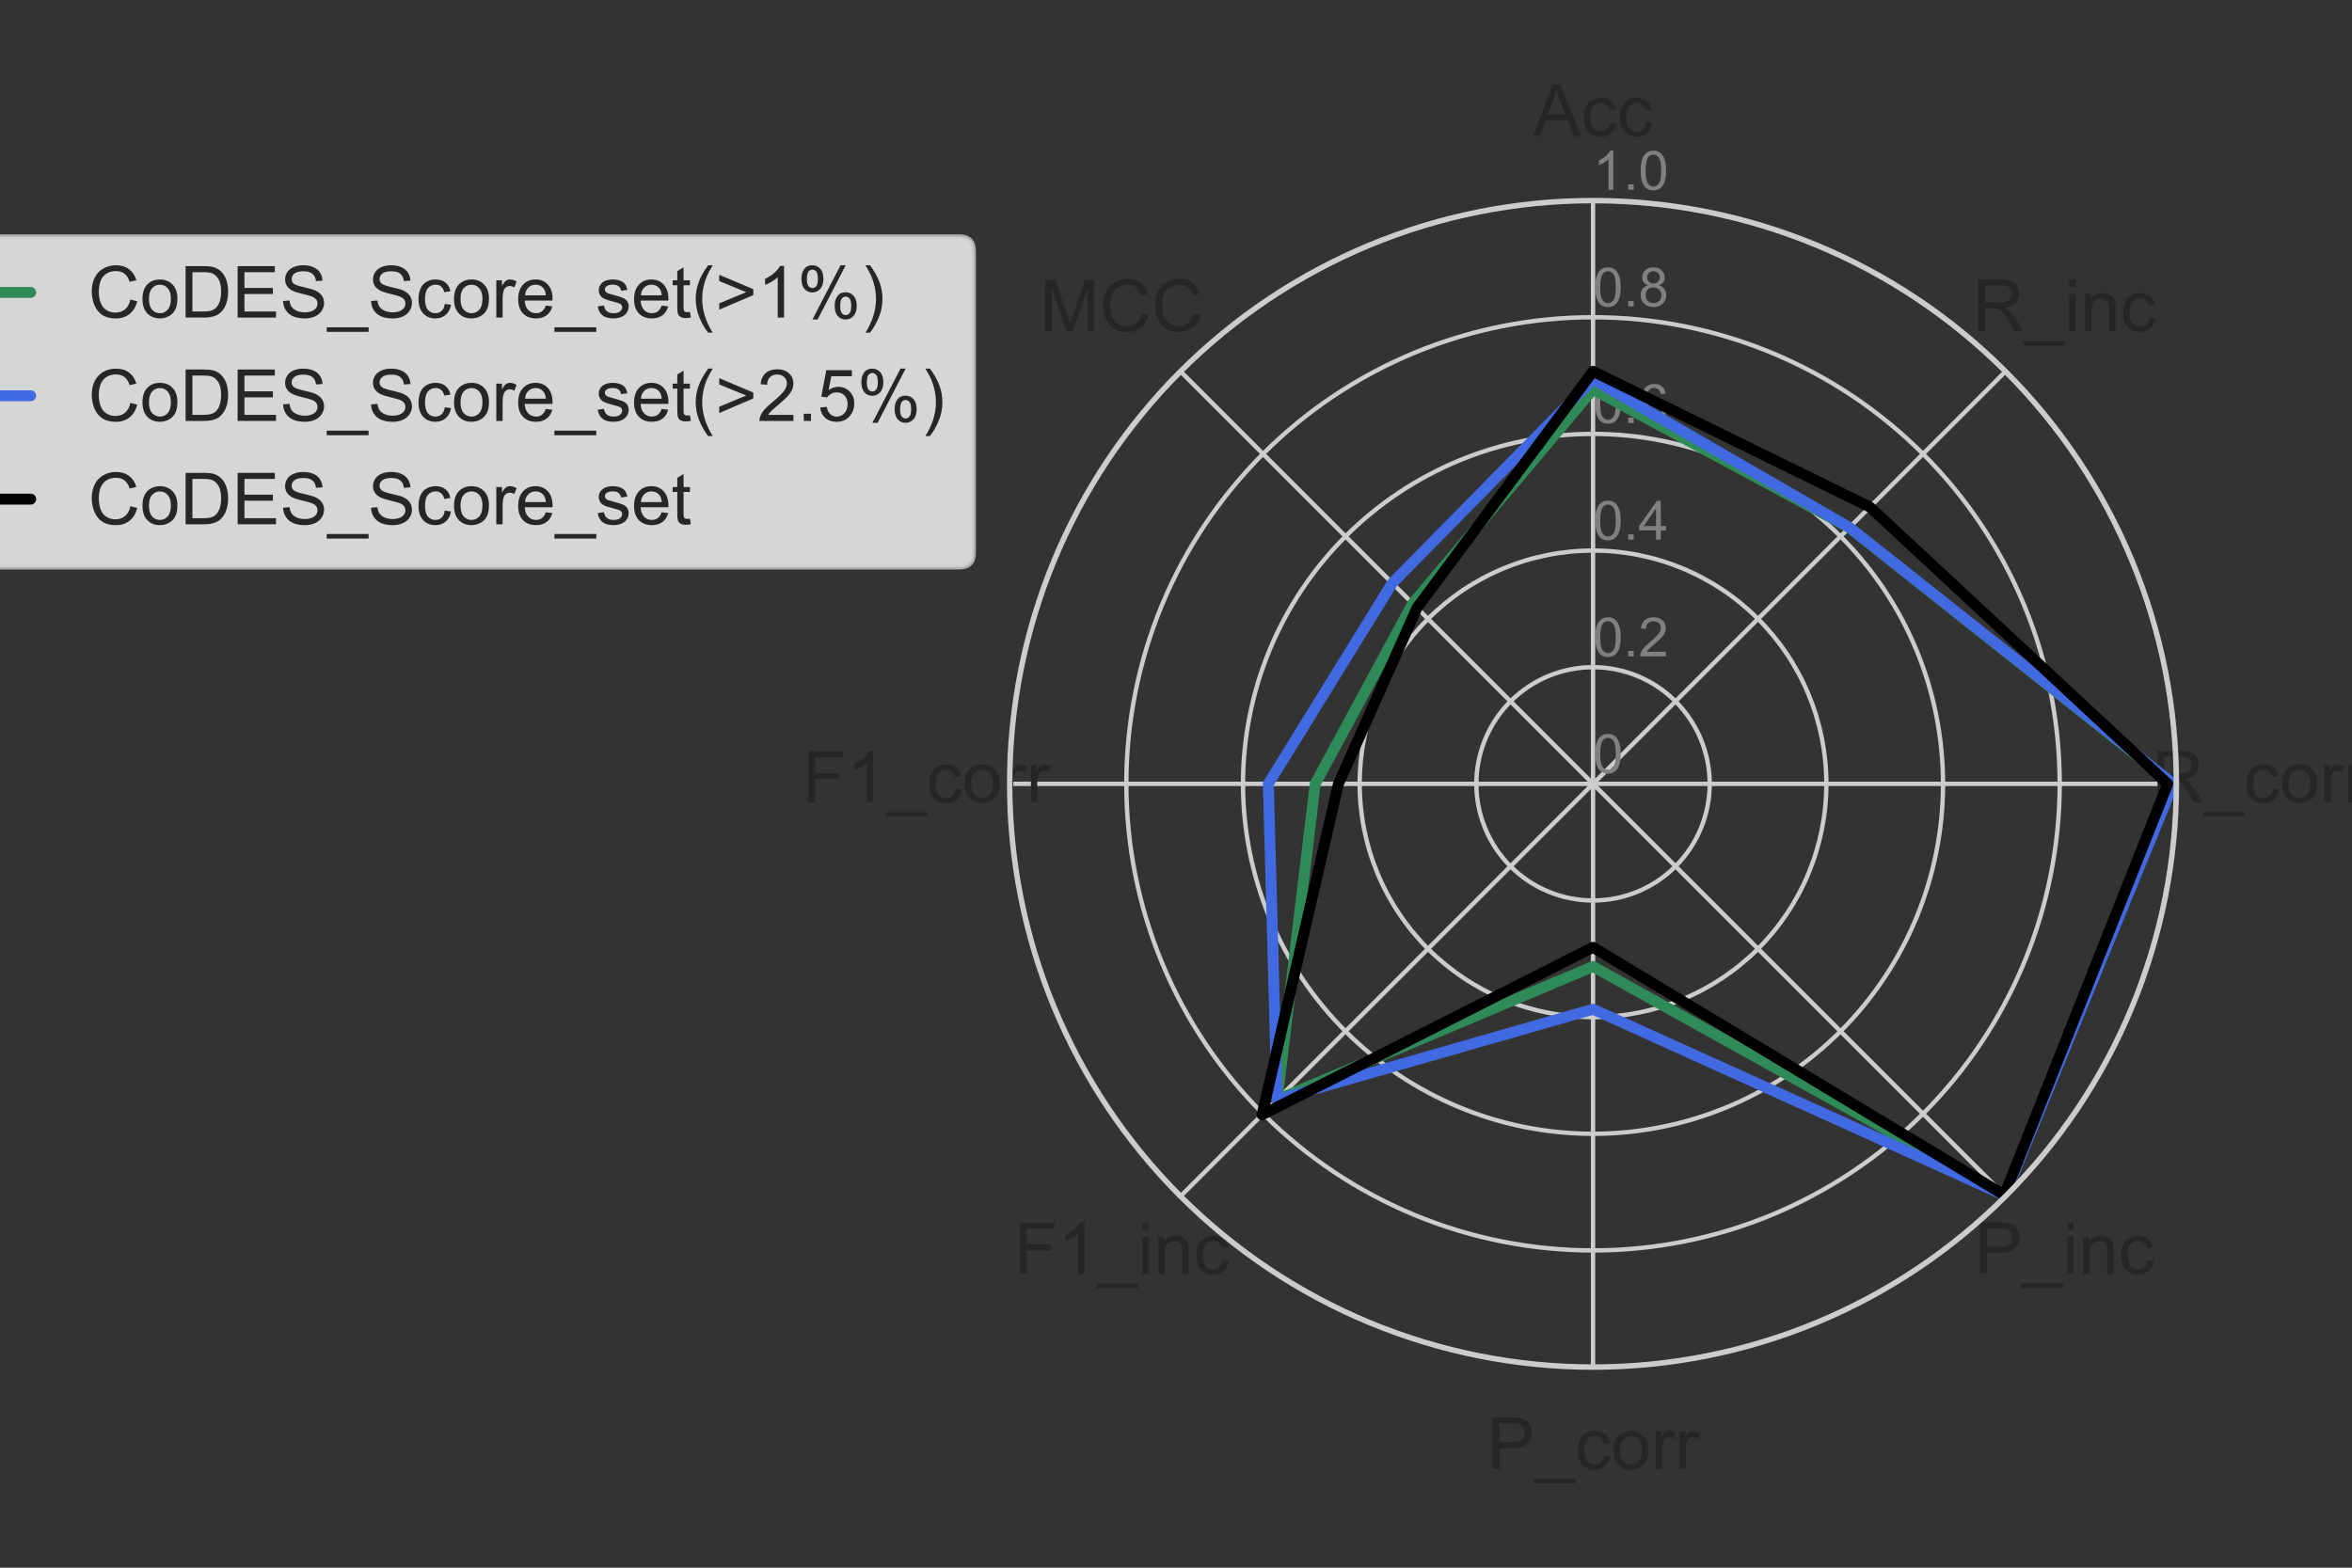 <?xml version="1.0" encoding="utf-8" standalone="no"?>
<!DOCTYPE svg PUBLIC "-//W3C//DTD SVG 1.1//EN"
  "http://www.w3.org/Graphics/SVG/1.1/DTD/svg11.dtd">
<!-- Created with matplotlib (https://matplotlib.org/) -->
<svg height="288pt" version="1.1" viewBox="0 0 432 288" width="432pt" xmlns="http://www.w3.org/2000/svg" xmlns:xlink="http://www.w3.org/1999/xlink">
 <rect x="0" y="0" width="432" height="288" fill="#333333" stroke="none"/>
 <defs>
  <style type="text/css">*{stroke-linecap:butt;stroke-linejoin:round;}</style>
 </defs>
 <g id="figure_1">
  <g id="patch_1">
   <path d="M 0 288 
L 432 288 
L 432 0 
L 0 0 
z
" style="fill:none;"/>
  </g>
  <g id="axes_1">
   <g id="patch_2">
    <path d="M 399.743 144 
C 399.743 129.929 396.971 115.996 391.587 102.996 
C 386.202 89.997 378.309 78.184 368.36 68.235 
C 358.411 58.286 346.598 50.393 333.599 45.008 
C 320.599 39.624 306.666 36.852 292.595 36.852 
C 278.524 36.852 264.591 39.624 251.591 45.008 
C 238.592 50.393 226.779 58.286 216.83 68.235 
C 206.881 78.184 198.988 89.997 193.603 102.996 
C 188.219 115.996 185.447 129.929 185.447 144 
C 185.447 158.071 188.219 172.004 193.603 185.004 
C 198.988 198.003 206.881 209.816 216.83 219.765 
C 226.779 229.714 238.592 237.607 251.591 242.992 
C 264.591 248.376 278.524 251.148 292.595 251.148 
C 306.666 251.148 320.599 248.376 333.599 242.992 
C 346.598 237.607 358.411 229.714 368.36 219.765 
C 378.309 209.816 386.202 198.003 391.587 185.004 
C 396.971 172.004 399.743 158.071 399.743 144 
M 292.595 144 
C 292.595 144 292.595 144 292.595 144 
C 292.595 144 292.595 144 292.595 144 
C 292.595 144 292.595 144 292.595 144 
C 292.595 144 292.595 144 292.595 144 
C 292.595 144 292.595 144 292.595 144 
C 292.595 144 292.595 144 292.595 144 
C 292.595 144 292.595 144 292.595 144 
C 292.595 144 292.595 144 292.595 144 
C 292.595 144 292.595 144 292.595 144 
C 292.595 144 292.595 144 292.595 144 
C 292.595 144 292.595 144 292.595 144 
C 292.595 144 292.595 144 292.595 144 
C 292.595 144 292.595 144 292.595 144 
C 292.595 144 292.595 144 292.595 144 
C 292.595 144 292.595 144 292.595 144 
C 292.595 144 292.595 144 292.595 144 
M 399.743 144 
z
" style="fill:none;"/>
   </g>
   <g id="matplotlib.axis_1">
    <g id="xtick_1">
     <g id="line2d_1">
      <path clip-path="url(#p8575592ca5)" d="M 292.595 144 
L 292.595 36.852 
" style="fill:none;stroke:#cccccc;stroke-linecap:round;stroke-width:0.8;"/>
     </g>
     <g id="text_1">
      <!-- Acc -->
      <g style="fill:#262626;" transform="translate(281.593 24.964)scale(0.132 -0.132)">
       <defs>
        <path d="M -0.141 0 
L 27.344 71.578 
L 37.547 71.578 
L 66.844 0 
L 56.062 0 
L 47.703 21.688 
L 17.781 21.688 
L 9.906 0 
z
M 20.516 29.391 
L 44.781 29.391 
L 37.312 49.219 
Q 33.891 58.25 32.234 64.062 
Q 30.859 57.172 28.375 50.391 
z
" id="ArialMT-65"/>
        <path d="M 40.438 19 
L 49.078 17.875 
Q 47.656 8.938 41.812 3.875 
Q 35.984 -1.172 27.484 -1.172 
Q 16.844 -1.172 10.375 5.781 
Q 3.906 12.75 3.906 25.734 
Q 3.906 34.125 6.688 40.422 
Q 9.469 46.734 15.156 49.875 
Q 20.844 53.031 27.547 53.031 
Q 35.984 53.031 41.359 48.75 
Q 46.734 44.484 48.25 36.625 
L 39.703 35.297 
Q 38.484 40.531 35.375 43.156 
Q 32.281 45.797 27.875 45.797 
Q 21.234 45.797 17.078 41.031 
Q 12.938 36.281 12.938 25.984 
Q 12.938 15.531 16.938 10.797 
Q 20.953 6.062 27.391 6.062 
Q 32.562 6.062 36.031 9.234 
Q 39.5 12.406 40.438 19 
z
" id="ArialMT-99"/>
       </defs>
       <use xlink:href="#ArialMT-65"/>
       <use x="66.699" xlink:href="#ArialMT-99"/>
       <use x="116.699" xlink:href="#ArialMT-99"/>
      </g>
     </g>
    </g>
    <g id="xtick_2">
     <g id="line2d_2">
      <path clip-path="url(#p8575592ca5)" d="M 292.595 144 
L 368.36 68.235 
" style="fill:none;stroke:#cccccc;stroke-linecap:round;stroke-width:0.8;"/>
     </g>
     <g id="text_2">
      <!-- R_inc -->
      <g style="fill:#262626;" transform="translate(362.305 60.829)scale(0.132 -0.132)">
       <defs>
        <path d="M 7.859 0 
L 7.859 71.578 
L 39.594 71.578 
Q 49.172 71.578 54.141 69.641 
Q 59.125 67.719 62.109 62.828 
Q 65.094 57.953 65.094 52.047 
Q 65.094 44.438 60.156 39.203 
Q 55.219 33.984 44.922 32.562 
Q 48.688 30.766 50.641 29 
Q 54.781 25.203 58.5 19.484 
L 70.953 0 
L 59.031 0 
L 49.562 14.891 
Q 45.406 21.344 42.719 24.75 
Q 40.047 28.172 37.922 29.531 
Q 35.797 30.906 33.594 31.453 
Q 31.984 31.781 28.328 31.781 
L 17.328 31.781 
L 17.328 0 
z
M 17.328 39.984 
L 37.703 39.984 
Q 44.188 39.984 47.844 41.328 
Q 51.516 42.672 53.422 45.625 
Q 55.328 48.578 55.328 52.047 
Q 55.328 57.125 51.641 60.391 
Q 47.953 63.672 39.984 63.672 
L 17.328 63.672 
z
" id="ArialMT-82"/>
        <path d="M -1.516 -19.875 
L -1.516 -13.531 
L 56.734 -13.531 
L 56.734 -19.875 
z
" id="ArialMT-95"/>
        <path d="M 6.641 61.469 
L 6.641 71.578 
L 15.438 71.578 
L 15.438 61.469 
z
M 6.641 0 
L 6.641 51.859 
L 15.438 51.859 
L 15.438 0 
z
" id="ArialMT-105"/>
        <path d="M 6.594 0 
L 6.594 51.859 
L 14.5 51.859 
L 14.5 44.484 
Q 20.219 53.031 31 53.031 
Q 35.688 53.031 39.625 51.344 
Q 43.562 49.656 45.516 46.922 
Q 47.469 44.188 48.25 40.438 
Q 48.734 37.984 48.734 31.891 
L 48.734 0 
L 39.938 0 
L 39.938 31.547 
Q 39.938 36.922 38.906 39.578 
Q 37.891 42.234 35.281 43.812 
Q 32.672 45.406 29.156 45.406 
Q 23.531 45.406 19.453 41.844 
Q 15.375 38.281 15.375 28.328 
L 15.375 0 
z
" id="ArialMT-110"/>
       </defs>
       <use xlink:href="#ArialMT-82"/>
       <use x="72.217" xlink:href="#ArialMT-95"/>
       <use x="127.832" xlink:href="#ArialMT-105"/>
       <use x="150.049" xlink:href="#ArialMT-110"/>
       <use x="205.664" xlink:href="#ArialMT-99"/>
      </g>
     </g>
    </g>
    <g id="xtick_3">
     <g id="line2d_3">
      <path clip-path="url(#p8575592ca5)" d="M 292.595 144 
L 399.743 144 
" style="fill:none;stroke:#cccccc;stroke-linecap:round;stroke-width:0.8;"/>
     </g>
     <g id="text_3">
      <!-- R_corr -->
      <g style="fill:#262626;" transform="translate(395.241 147.412)scale(0.132 -0.132)">
       <defs>
        <path d="M 3.328 25.922 
Q 3.328 40.328 11.328 47.266 
Q 18.016 53.031 27.641 53.031 
Q 38.328 53.031 45.109 46.016 
Q 51.906 39.016 51.906 26.656 
Q 51.906 16.656 48.906 10.906 
Q 45.906 5.172 40.156 2 
Q 34.422 -1.172 27.641 -1.172 
Q 16.75 -1.172 10.031 5.812 
Q 3.328 12.797 3.328 25.922 
z
M 12.359 25.922 
Q 12.359 15.969 16.703 11.016 
Q 21.047 6.062 27.641 6.062 
Q 34.188 6.062 38.531 11.031 
Q 42.875 16.016 42.875 26.219 
Q 42.875 35.844 38.5 40.797 
Q 34.125 45.75 27.641 45.75 
Q 21.047 45.75 16.703 40.812 
Q 12.359 35.891 12.359 25.922 
z
" id="ArialMT-111"/>
        <path d="M 6.5 0 
L 6.5 51.859 
L 14.406 51.859 
L 14.406 44 
Q 17.438 49.516 20 51.266 
Q 22.562 53.031 25.641 53.031 
Q 30.078 53.031 34.672 50.203 
L 31.641 42.047 
Q 28.422 43.953 25.203 43.953 
Q 22.312 43.953 20.016 42.219 
Q 17.719 40.484 16.75 37.406 
Q 15.281 32.719 15.281 27.156 
L 15.281 0 
z
" id="ArialMT-114"/>
       </defs>
       <use xlink:href="#ArialMT-82"/>
       <use x="72.217" xlink:href="#ArialMT-95"/>
       <use x="127.832" xlink:href="#ArialMT-99"/>
       <use x="177.832" xlink:href="#ArialMT-111"/>
       <use x="233.447" xlink:href="#ArialMT-114"/>
       <use x="266.748" xlink:href="#ArialMT-114"/>
      </g>
     </g>
    </g>
    <g id="xtick_4">
     <g id="line2d_4">
      <path clip-path="url(#p8575592ca5)" d="M 292.595 144 
L 368.36 219.765 
" style="fill:none;stroke:#cccccc;stroke-linecap:round;stroke-width:0.8;"/>
     </g>
     <g id="text_4">
      <!-- P_inc -->
      <g style="fill:#262626;" transform="translate(362.67 233.996)scale(0.132 -0.132)">
       <defs>
        <path d="M 7.719 0 
L 7.719 71.578 
L 34.719 71.578 
Q 41.844 71.578 45.609 70.906 
Q 50.875 70.016 54.438 67.547 
Q 58.016 65.094 60.188 60.641 
Q 62.359 56.203 62.359 50.875 
Q 62.359 41.75 56.547 35.422 
Q 50.734 29.109 35.547 29.109 
L 17.188 29.109 
L 17.188 0 
z
M 17.188 37.547 
L 35.688 37.547 
Q 44.875 37.547 48.734 40.969 
Q 52.594 44.391 52.594 50.594 
Q 52.594 55.078 50.312 58.266 
Q 48.047 61.469 44.344 62.5 
Q 41.938 63.141 35.5 63.141 
L 17.188 63.141 
z
" id="ArialMT-80"/>
       </defs>
       <use xlink:href="#ArialMT-80"/>
       <use x="66.699" xlink:href="#ArialMT-95"/>
       <use x="122.314" xlink:href="#ArialMT-105"/>
       <use x="144.531" xlink:href="#ArialMT-110"/>
       <use x="200.146" xlink:href="#ArialMT-99"/>
      </g>
     </g>
    </g>
    <g id="xtick_5">
     <g id="line2d_5">
      <path clip-path="url(#p8575592ca5)" d="M 292.595 144 
L 292.595 251.148 
" style="fill:none;stroke:#cccccc;stroke-linecap:round;stroke-width:0.8;"/>
     </g>
     <g id="text_5">
      <!-- P_corr -->
      <g style="fill:#262626;" transform="translate(273.157 269.86)scale(0.132 -0.132)">
       <use xlink:href="#ArialMT-80"/>
       <use x="66.699" xlink:href="#ArialMT-95"/>
       <use x="122.314" xlink:href="#ArialMT-99"/>
       <use x="172.314" xlink:href="#ArialMT-111"/>
       <use x="227.93" xlink:href="#ArialMT-114"/>
       <use x="261.23" xlink:href="#ArialMT-114"/>
      </g>
     </g>
    </g>
    <g id="xtick_6">
     <g id="line2d_6">
      <path clip-path="url(#p8575592ca5)" d="M 292.595 144 
L 216.83 219.765 
" style="fill:none;stroke:#cccccc;stroke-linecap:round;stroke-width:0.8;"/>
     </g>
     <g id="text_6">
      <!-- F1_inc -->
      <g style="fill:#262626;" transform="translate(186.203 234.016)scale(0.132 -0.132)">
       <defs>
        <path d="M 8.203 0 
L 8.203 71.578 
L 56.5 71.578 
L 56.5 63.141 
L 17.672 63.141 
L 17.672 40.969 
L 51.266 40.969 
L 51.266 32.516 
L 17.672 32.516 
L 17.672 0 
z
" id="ArialMT-70"/>
        <path d="M 37.25 0 
L 28.469 0 
L 28.469 56 
Q 25.297 52.984 20.141 49.953 
Q 14.984 46.922 10.891 45.406 
L 10.891 53.906 
Q 18.266 57.375 23.781 62.297 
Q 29.297 67.234 31.594 71.875 
L 37.25 71.875 
z
" id="ArialMT-49"/>
       </defs>
       <use xlink:href="#ArialMT-70"/>
       <use x="61.084" xlink:href="#ArialMT-49"/>
       <use x="116.699" xlink:href="#ArialMT-95"/>
       <use x="172.314" xlink:href="#ArialMT-105"/>
       <use x="194.531" xlink:href="#ArialMT-110"/>
       <use x="250.146" xlink:href="#ArialMT-99"/>
      </g>
     </g>
    </g>
    <g id="xtick_7">
     <g id="line2d_7">
      <path clip-path="url(#p8575592ca5)" d="M 292.595 144 
L 185.447 144 
" style="fill:none;stroke:#cccccc;stroke-linecap:round;stroke-width:0.8;"/>
     </g>
     <g id="text_7">
      <!-- F1_corr -->
      <g style="fill:#262626;" transform="translate(147.41 147.432)scale(0.132 -0.132)">
       <use xlink:href="#ArialMT-70"/>
       <use x="61.084" xlink:href="#ArialMT-49"/>
       <use x="116.699" xlink:href="#ArialMT-95"/>
       <use x="172.314" xlink:href="#ArialMT-99"/>
       <use x="222.314" xlink:href="#ArialMT-111"/>
       <use x="277.93" xlink:href="#ArialMT-114"/>
       <use x="311.23" xlink:href="#ArialMT-114"/>
      </g>
     </g>
    </g>
    <g id="xtick_8">
     <g id="line2d_8">
      <path clip-path="url(#p8575592ca5)" d="M 292.595 144 
L 216.83 68.235 
" style="fill:none;stroke:#cccccc;stroke-linecap:round;stroke-width:0.8;"/>
     </g>
     <g id="text_8">
      <!-- MCC -->
      <g style="fill:#262626;" transform="translate(190.981 60.829)scale(0.132 -0.132)">
       <defs>
        <path d="M 7.422 0 
L 7.422 71.578 
L 21.688 71.578 
L 38.625 20.906 
Q 40.969 13.812 42.047 10.297 
Q 43.266 14.203 45.844 21.781 
L 62.984 71.578 
L 75.734 71.578 
L 75.734 0 
L 66.609 0 
L 66.609 59.906 
L 45.797 0 
L 37.25 0 
L 16.547 60.938 
L 16.547 0 
z
" id="ArialMT-77"/>
        <path d="M 58.797 25.094 
L 68.266 22.703 
Q 65.281 11.031 57.547 4.906 
Q 49.812 -1.219 38.625 -1.219 
Q 27.047 -1.219 19.797 3.484 
Q 12.547 8.203 8.766 17.141 
Q 4.984 26.078 4.984 36.328 
Q 4.984 47.516 9.25 55.828 
Q 13.531 64.156 21.406 68.469 
Q 29.297 72.797 38.766 72.797 
Q 49.516 72.797 56.828 67.328 
Q 64.156 61.859 67.047 51.953 
L 57.719 49.75 
Q 55.219 57.562 50.484 61.125 
Q 45.75 64.703 38.578 64.703 
Q 30.328 64.703 24.781 60.734 
Q 19.234 56.781 16.984 50.109 
Q 14.75 43.453 14.75 36.375 
Q 14.75 27.25 17.406 20.438 
Q 20.062 13.625 25.672 10.25 
Q 31.297 6.891 37.844 6.891 
Q 45.797 6.891 51.312 11.469 
Q 56.844 16.062 58.797 25.094 
z
" id="ArialMT-67"/>
       </defs>
       <use xlink:href="#ArialMT-77"/>
       <use x="83.301" xlink:href="#ArialMT-67"/>
       <use x="155.518" xlink:href="#ArialMT-67"/>
      </g>
     </g>
    </g>
   </g>
   <g id="matplotlib.axis_2">
    <g id="ytick_1">
     <g id="line2d_9">
      <path clip-path="url(#p8575592ca5)" d="M 292.595 144 
C 292.595 144 292.595 144 292.595 144 
C 292.595 144 292.595 144 292.595 144 
C 292.595 144 292.595 144 292.595 144 
C 292.595 144 292.595 144 292.595 144 
C 292.595 144 292.595 144 292.595 144 
C 292.595 144 292.595 144 292.595 144 
C 292.595 144 292.595 144 292.595 144 
C 292.595 144 292.595 144 292.595 144 
C 292.595 144 292.595 144 292.595 144 
C 292.595 144 292.595 144 292.595 144 
C 292.595 144 292.595 144 292.595 144 
C 292.595 144 292.595 144 292.595 144 
C 292.595 144 292.595 144 292.595 144 
C 292.595 144 292.595 144 292.595 144 
C 292.595 144 292.595 144 292.595 144 
C 292.595 144 292.595 144 292.595 144 
" style="fill:none;stroke:#cccccc;stroke-linecap:round;stroke-width:0.8;"/>
     </g>
     <g id="text_9">
      <!-- 0 -->
      <g style="fill:#808080;" transform="translate(292.595 142.012)scale(0.1 -0.1)">
       <defs>
        <path d="M 4.156 35.297 
Q 4.156 48 6.766 55.734 
Q 9.375 63.484 14.516 67.672 
Q 19.672 71.875 27.484 71.875 
Q 33.25 71.875 37.594 69.547 
Q 41.938 67.234 44.766 62.859 
Q 47.609 58.5 49.219 52.219 
Q 50.828 45.953 50.828 35.297 
Q 50.828 22.703 48.234 14.969 
Q 45.656 7.234 40.5 3 
Q 35.359 -1.219 27.484 -1.219 
Q 17.141 -1.219 11.234 6.203 
Q 4.156 15.141 4.156 35.297 
z
M 13.188 35.297 
Q 13.188 17.672 17.312 11.828 
Q 21.438 6 27.484 6 
Q 33.547 6 37.672 11.859 
Q 41.797 17.719 41.797 35.297 
Q 41.797 52.984 37.672 58.781 
Q 33.547 64.594 27.391 64.594 
Q 21.344 64.594 17.719 59.469 
Q 13.188 52.938 13.188 35.297 
z
" id="ArialMT-48"/>
       </defs>
       <use xlink:href="#ArialMT-48"/>
      </g>
     </g>
    </g>
    <g id="ytick_2">
     <g id="line2d_10">
      <path clip-path="url(#p8575592ca5)" d="M 292.595 122.57 
C 295.409 122.57 298.196 123.125 300.796 124.202 
C 303.396 125.279 305.758 126.857 307.748 128.847 
C 309.738 130.837 311.316 133.199 312.393 135.799 
C 313.47 138.399 314.025 141.186 314.025 144 
C 314.025 146.814 313.47 149.601 312.393 152.201 
C 311.316 154.801 309.738 157.163 307.748 159.153 
C 305.758 161.143 303.396 162.721 300.796 163.798 
C 298.196 164.875 295.409 165.43 292.595 165.43 
C 289.781 165.43 286.994 164.875 284.394 163.798 
C 281.794 162.721 279.432 161.143 277.442 159.153 
C 275.452 157.163 273.874 154.801 272.797 152.201 
C 271.72 149.601 271.165 146.814 271.165 144 
C 271.165 141.186 271.72 138.399 272.797 135.799 
C 273.874 133.199 275.452 130.837 277.442 128.847 
C 279.432 126.857 281.794 125.279 284.394 124.202 
C 286.994 123.125 289.781 122.57 292.595 122.57 
" style="fill:none;stroke:#cccccc;stroke-linecap:round;stroke-width:0.8;"/>
     </g>
     <g id="text_10">
      <!-- 0.2 -->
      <g style="fill:#808080;" transform="translate(292.595 120.583)scale(0.1 -0.1)">
       <defs>
        <path d="M 9.078 0 
L 9.078 10.016 
L 19.094 10.016 
L 19.094 0 
z
" id="ArialMT-46"/>
        <path d="M 50.344 8.453 
L 50.344 0 
L 3.031 0 
Q 2.938 3.172 4.047 6.109 
Q 5.859 10.938 9.828 15.625 
Q 13.812 20.312 21.344 26.469 
Q 33.016 36.031 37.109 41.625 
Q 41.219 47.219 41.219 52.203 
Q 41.219 57.422 37.469 61 
Q 33.734 64.594 27.734 64.594 
Q 21.391 64.594 17.578 60.781 
Q 13.766 56.984 13.719 50.25 
L 4.688 51.172 
Q 5.609 61.281 11.656 66.578 
Q 17.719 71.875 27.938 71.875 
Q 38.234 71.875 44.234 66.156 
Q 50.25 60.453 50.25 52 
Q 50.25 47.703 48.484 43.547 
Q 46.734 39.406 42.656 34.812 
Q 38.578 30.219 29.109 22.219 
Q 21.188 15.578 18.938 13.203 
Q 16.703 10.844 15.234 8.453 
z
" id="ArialMT-50"/>
       </defs>
       <use xlink:href="#ArialMT-48"/>
       <use x="55.615" xlink:href="#ArialMT-46"/>
       <use x="83.398" xlink:href="#ArialMT-50"/>
      </g>
     </g>
    </g>
    <g id="ytick_3">
     <g id="line2d_11">
      <path clip-path="url(#p8575592ca5)" d="M 292.595 101.141 
C 298.223 101.141 303.797 102.249 308.997 104.403 
C 314.196 106.557 318.921 109.714 322.901 113.694 
C 326.881 117.674 330.038 122.399 332.192 127.598 
C 334.346 132.798 335.454 138.372 335.454 144 
C 335.454 149.628 334.346 155.202 332.192 160.402 
C 330.038 165.601 326.881 170.326 322.901 174.306 
C 318.921 178.286 314.196 181.443 308.997 183.597 
C 303.797 185.751 298.223 186.859 292.595 186.859 
C 286.967 186.859 281.393 185.751 276.193 183.597 
C 270.994 181.443 266.269 178.286 262.289 174.306 
C 258.309 170.326 255.152 165.601 252.998 160.402 
C 250.844 155.202 249.736 149.628 249.736 144 
C 249.736 138.372 250.844 132.798 252.998 127.598 
C 255.152 122.399 258.309 117.674 262.289 113.694 
C 266.269 109.714 270.994 106.557 276.193 104.403 
C 281.393 102.249 286.967 101.141 292.595 101.141 
" style="fill:none;stroke:#cccccc;stroke-linecap:round;stroke-width:0.8;"/>
     </g>
     <g id="text_11">
      <!-- 0.4 -->
      <g style="fill:#808080;" transform="translate(292.595 99.153)scale(0.1 -0.1)">
       <defs>
        <path d="M 32.328 0 
L 32.328 17.141 
L 1.266 17.141 
L 1.266 25.203 
L 33.938 71.578 
L 41.109 71.578 
L 41.109 25.203 
L 50.781 25.203 
L 50.781 17.141 
L 41.109 17.141 
L 41.109 0 
z
M 32.328 25.203 
L 32.328 57.469 
L 9.906 25.203 
z
" id="ArialMT-52"/>
       </defs>
       <use xlink:href="#ArialMT-48"/>
       <use x="55.615" xlink:href="#ArialMT-46"/>
       <use x="83.398" xlink:href="#ArialMT-52"/>
      </g>
     </g>
    </g>
    <g id="ytick_4">
     <g id="line2d_12">
      <path clip-path="url(#p8575592ca5)" d="M 292.595 79.711 
C 301.037 79.711 309.398 81.374 317.197 84.605 
C 324.997 87.836 332.084 92.571 338.054 98.541 
C 344.024 104.511 348.759 111.598 351.99 119.398 
C 355.221 127.197 356.884 135.558 356.884 144 
C 356.884 152.442 355.221 160.803 351.99 168.602 
C 348.759 176.402 344.024 183.489 338.054 189.459 
C 332.084 195.429 324.997 200.164 317.197 203.395 
C 309.398 206.626 301.037 208.289 292.595 208.289 
C 284.153 208.289 275.792 206.626 267.993 203.395 
C 260.193 200.164 253.106 195.429 247.136 189.459 
C 241.166 183.489 236.431 176.402 233.2 168.602 
C 229.969 160.803 228.306 152.442 228.306 144 
C 228.306 135.558 229.969 127.197 233.2 119.398 
C 236.431 111.598 241.166 104.511 247.136 98.541 
C 253.106 92.571 260.193 87.836 267.993 84.605 
C 275.792 81.374 284.153 79.711 292.595 79.711 
" style="fill:none;stroke:#cccccc;stroke-linecap:round;stroke-width:0.8;"/>
     </g>
     <g id="text_12">
      <!-- 0.6 -->
      <g style="fill:#808080;" transform="translate(292.595 77.724)scale(0.1 -0.1)">
       <defs>
        <path d="M 49.75 54.047 
L 41.016 53.375 
Q 39.844 58.547 37.703 60.891 
Q 34.125 64.656 28.906 64.656 
Q 24.703 64.656 21.531 62.312 
Q 17.391 59.281 14.984 53.469 
Q 12.594 47.656 12.5 36.922 
Q 15.672 41.75 20.266 44.094 
Q 24.859 46.438 29.891 46.438 
Q 38.672 46.438 44.844 39.969 
Q 51.031 33.5 51.031 23.25 
Q 51.031 16.5 48.125 10.719 
Q 45.219 4.938 40.141 1.859 
Q 35.062 -1.219 28.609 -1.219 
Q 17.625 -1.219 10.688 6.859 
Q 3.766 14.938 3.766 33.5 
Q 3.766 54.25 11.422 63.672 
Q 18.109 71.875 29.438 71.875 
Q 37.891 71.875 43.281 67.141 
Q 48.688 62.406 49.75 54.047 
z
M 13.875 23.188 
Q 13.875 18.656 15.797 14.5 
Q 17.719 10.359 21.188 8.172 
Q 24.656 6 28.469 6 
Q 34.031 6 38.031 10.484 
Q 42.047 14.984 42.047 22.703 
Q 42.047 30.125 38.078 34.391 
Q 34.125 38.672 28.125 38.672 
Q 22.172 38.672 18.016 34.391 
Q 13.875 30.125 13.875 23.188 
z
" id="ArialMT-54"/>
       </defs>
       <use xlink:href="#ArialMT-48"/>
       <use x="55.615" xlink:href="#ArialMT-46"/>
       <use x="83.398" xlink:href="#ArialMT-54"/>
      </g>
     </g>
    </g>
    <g id="ytick_5">
     <g id="line2d_13">
      <path clip-path="url(#p8575592ca5)" d="M 292.595 58.282 
C 303.851 58.282 314.998 60.499 325.398 64.807 
C 335.798 69.114 345.248 75.428 353.207 83.388 
C 361.167 91.347 367.481 100.797 371.788 111.197 
C 376.096 121.597 378.313 132.744 378.313 144 
C 378.313 155.256 376.096 166.403 371.788 176.803 
C 367.481 187.203 361.167 196.653 353.207 204.612 
C 345.248 212.572 335.798 218.886 325.398 223.193 
C 314.998 227.501 303.851 229.718 292.595 229.718 
C 281.339 229.718 270.192 227.501 259.792 223.193 
C 249.392 218.886 239.942 212.572 231.983 204.612 
C 224.023 196.653 217.709 187.203 213.402 176.803 
C 209.094 166.403 206.877 155.256 206.877 144 
C 206.877 132.744 209.094 121.597 213.402 111.197 
C 217.709 100.797 224.023 91.347 231.983 83.388 
C 239.942 75.428 249.392 69.114 259.792 64.807 
C 270.192 60.499 281.339 58.282 292.595 58.282 
" style="fill:none;stroke:#cccccc;stroke-linecap:round;stroke-width:0.8;"/>
     </g>
     <g id="text_13">
      <!-- 0.8 -->
      <g style="fill:#808080;" transform="translate(292.595 56.294)scale(0.1 -0.1)">
       <defs>
        <path d="M 17.672 38.812 
Q 12.203 40.828 9.562 44.531 
Q 6.938 48.25 6.938 53.422 
Q 6.938 61.234 12.547 66.547 
Q 18.172 71.875 27.484 71.875 
Q 36.859 71.875 42.578 66.422 
Q 48.297 60.984 48.297 53.172 
Q 48.297 48.188 45.672 44.5 
Q 43.062 40.828 37.75 38.812 
Q 44.344 36.672 47.781 31.875 
Q 51.219 27.094 51.219 20.453 
Q 51.219 11.281 44.719 5.031 
Q 38.234 -1.219 27.641 -1.219 
Q 17.047 -1.219 10.547 5.047 
Q 4.047 11.328 4.047 20.703 
Q 4.047 27.688 7.594 32.391 
Q 11.141 37.109 17.672 38.812 
z
M 15.922 53.719 
Q 15.922 48.641 19.188 45.406 
Q 22.469 42.188 27.688 42.188 
Q 32.766 42.188 36.016 45.375 
Q 39.266 48.578 39.266 53.219 
Q 39.266 58.062 35.906 61.359 
Q 32.562 64.656 27.594 64.656 
Q 22.562 64.656 19.234 61.422 
Q 15.922 58.203 15.922 53.719 
z
M 13.094 20.656 
Q 13.094 16.891 14.875 13.375 
Q 16.656 9.859 20.172 7.922 
Q 23.688 6 27.734 6 
Q 34.031 6 38.125 10.047 
Q 42.234 14.109 42.234 20.359 
Q 42.234 26.703 38.016 30.859 
Q 33.797 35.016 27.438 35.016 
Q 21.234 35.016 17.156 30.906 
Q 13.094 26.812 13.094 20.656 
z
" id="ArialMT-56"/>
       </defs>
       <use xlink:href="#ArialMT-48"/>
       <use x="55.615" xlink:href="#ArialMT-46"/>
       <use x="83.398" xlink:href="#ArialMT-56"/>
      </g>
     </g>
    </g>
    <g id="ytick_6">
     <g id="line2d_14">
      <path clip-path="url(#p8575592ca5)" d="M 292.595 36.852 
C 306.666 36.852 320.599 39.624 333.599 45.008 
C 346.598 50.393 358.411 58.286 368.36 68.235 
C 378.309 78.184 386.202 89.997 391.587 102.996 
C 396.971 115.996 399.743 129.929 399.743 144 
C 399.743 158.071 396.971 172.004 391.587 185.004 
C 386.202 198.003 378.309 209.816 368.36 219.765 
C 358.411 229.714 346.598 237.607 333.599 242.992 
C 320.599 248.376 306.666 251.148 292.595 251.148 
C 278.524 251.148 264.591 248.376 251.591 242.992 
C 238.592 237.607 226.779 229.714 216.83 219.765 
C 206.881 209.816 198.988 198.003 193.603 185.004 
C 188.219 172.004 185.447 158.071 185.447 144 
C 185.447 129.929 188.219 115.996 193.603 102.996 
C 198.988 89.997 206.881 78.184 216.83 68.235 
C 226.779 58.286 238.592 50.393 251.591 45.008 
C 264.591 39.624 278.524 36.852 292.595 36.852 
" style="fill:none;stroke:#cccccc;stroke-linecap:round;stroke-width:0.8;"/>
     </g>
     <g id="text_14">
      <!-- 1.0 -->
      <g style="fill:#808080;" transform="translate(292.595 34.864)scale(0.1 -0.1)">
       <use xlink:href="#ArialMT-49"/>
       <use x="55.615" xlink:href="#ArialMT-46"/>
       <use x="83.398" xlink:href="#ArialMT-48"/>
      </g>
     </g>
    </g>
   </g>
   <g id="line2d_15">
    <path clip-path="url(#p8575592ca5)" d="M 292.595 71.536 
L 339.668 96.927 
L 398.993 144 
L 368.216 219.621 
L 292.595 177.559 
L 234.574 202.021 
L 241.571 144 
L 259.471 110.876 
L 292.595 71.536 
" style="fill:none;stroke:#2e8b57;stroke-linecap:round;stroke-width:2;"/>
   </g>
   <g id="line2d_16">
    <path clip-path="url(#p8575592ca5)" d="M 292.595 69.671 
L 339.691 96.904 
L 399.186 144 
L 368.209 219.614 
L 292.595 185.402 
L 234.551 202.044 
L 232.956 144 
L 255.72 107.125 
L 292.595 69.671 
" style="fill:none;stroke:#4169e1;stroke-linecap:round;stroke-width:2;"/>
   </g>
   <g id="line2d_17">
    <path clip-path="url(#p8575592ca5)" d="M 292.595 68.212 
L 343.449 93.146 
L 398.156 144 
L 368.143 219.548 
L 292.595 174.033 
L 231.806 204.789 
L 245.833 144 
L 260.263 111.668 
L 292.595 68.212 
" style="fill:none;stroke:#000000;stroke-linecap:round;stroke-width:2;"/>
   </g>
   <g id="patch_3">
    <path d="M 292.595 36.852 
C 278.524 36.852 264.591 39.624 251.591 45.008 
C 238.592 50.393 226.779 58.286 216.83 68.235 
C 206.881 78.184 198.988 89.997 193.603 102.996 
C 188.219 115.996 185.447 129.929 185.447 144 
C 185.447 158.071 188.219 172.004 193.603 185.004 
C 198.988 198.003 206.881 209.816 216.83 219.765 
C 226.779 229.714 238.592 237.607 251.591 242.992 
C 264.591 248.376 278.524 251.148 292.595 251.148 
C 306.666 251.148 320.599 248.376 333.599 242.992 
C 346.598 237.607 358.411 229.714 368.36 219.765 
C 378.309 209.816 386.202 198.003 391.587 185.004 
C 396.971 172.004 399.743 158.071 399.743 144 
C 399.743 129.929 396.971 115.996 391.587 102.996 
C 386.202 89.997 378.309 78.184 368.36 68.235 
C 358.411 58.286 346.598 50.393 333.599 45.008 
C 320.599 39.624 306.666 36.852 292.595 36.852 
" style="fill:none;stroke:#cccccc;stroke-linecap:square;stroke-linejoin:miter;"/>
   </g>
   <g id="legend_1">
    <g id="patch_4">
     <path d="M -23.404 104.219 
L 176.207 104.219 
Q 178.847 104.219 178.847 101.579 
L 178.847 46.092 
Q 178.847 43.452 176.207 43.452 
L -23.404 43.452 
Q -26.044 43.452 -26.044 46.092 
L -26.044 101.579 
Q -26.044 104.219 -23.404 104.219 
z
" style="fill:#ffffff;opacity:0.8;stroke:#cccccc;stroke-linejoin:miter;stroke-width:0.8;"/>
    </g>
    <g id="line2d_18">
     <path d="M -1 53.721 
L 5.636 53.721 
" style="fill:none;stroke:#2e8b57;stroke-linecap:round;stroke-width:2;"/>
    </g>
    <g id="line2d_19"/>
    <g id="text_15">
     <!-- CoDES_Score_set(&gt;1%) -->
     <g style="fill:#262626;" transform="translate(16.196 58.341)scale(0.132 -0.132)">
      <defs>
       <path d="M 7.719 0 
L 7.719 71.578 
L 32.375 71.578 
Q 40.719 71.578 45.125 70.562 
Q 51.266 69.141 55.609 65.438 
Q 61.281 60.641 64.078 53.188 
Q 66.891 45.75 66.891 36.188 
Q 66.891 28.031 64.984 21.734 
Q 63.094 15.438 60.109 11.297 
Q 57.125 7.172 53.578 4.797 
Q 50.047 2.438 45.047 1.219 
Q 40.047 0 33.547 0 
z
M 17.188 8.453 
L 32.469 8.453 
Q 39.547 8.453 43.578 9.766 
Q 47.609 11.078 50 13.484 
Q 53.375 16.844 55.25 22.531 
Q 57.125 28.219 57.125 36.328 
Q 57.125 47.562 53.438 53.594 
Q 49.75 59.625 44.484 61.672 
Q 40.672 63.141 32.234 63.141 
L 17.188 63.141 
z
" id="ArialMT-68"/>
       <path d="M 7.906 0 
L 7.906 71.578 
L 59.672 71.578 
L 59.672 63.141 
L 17.391 63.141 
L 17.391 41.219 
L 56.984 41.219 
L 56.984 32.812 
L 17.391 32.812 
L 17.391 8.453 
L 61.328 8.453 
L 61.328 0 
z
" id="ArialMT-69"/>
       <path d="M 4.5 23 
L 13.422 23.781 
Q 14.062 18.406 16.375 14.969 
Q 18.703 11.531 23.578 9.406 
Q 28.469 7.281 34.578 7.281 
Q 39.984 7.281 44.141 8.891 
Q 48.297 10.5 50.312 13.297 
Q 52.344 16.109 52.344 19.438 
Q 52.344 22.797 50.391 25.312 
Q 48.438 27.828 43.953 29.547 
Q 41.062 30.672 31.203 33.031 
Q 21.344 35.406 17.391 37.5 
Q 12.25 40.188 9.734 44.156 
Q 7.234 48.141 7.234 53.078 
Q 7.234 58.5 10.297 63.203 
Q 13.375 67.922 19.281 70.359 
Q 25.203 72.797 32.422 72.797 
Q 40.375 72.797 46.453 70.234 
Q 52.547 67.672 55.812 62.688 
Q 59.078 57.719 59.328 51.422 
L 50.25 50.734 
Q 49.516 57.516 45.281 60.984 
Q 41.062 64.453 32.812 64.453 
Q 24.219 64.453 20.281 61.297 
Q 16.359 58.156 16.359 53.719 
Q 16.359 49.859 19.141 47.359 
Q 21.875 44.875 33.422 42.266 
Q 44.969 39.656 49.266 37.703 
Q 55.516 34.812 58.484 30.391 
Q 61.469 25.984 61.469 20.219 
Q 61.469 14.5 58.203 9.438 
Q 54.938 4.391 48.797 1.578 
Q 42.672 -1.219 35.016 -1.219 
Q 25.297 -1.219 18.719 1.609 
Q 12.156 4.438 8.422 10.125 
Q 4.688 15.828 4.5 23 
z
" id="ArialMT-83"/>
       <path d="M 42.094 16.703 
L 51.172 15.578 
Q 49.031 7.625 43.219 3.219 
Q 37.406 -1.172 28.375 -1.172 
Q 17 -1.172 10.328 5.828 
Q 3.656 12.844 3.656 25.484 
Q 3.656 38.578 10.391 45.797 
Q 17.141 53.031 27.875 53.031 
Q 38.281 53.031 44.875 45.953 
Q 51.469 38.875 51.469 26.031 
Q 51.469 25.25 51.422 23.688 
L 12.75 23.688 
Q 13.234 15.141 17.578 10.594 
Q 21.922 6.062 28.422 6.062 
Q 33.25 6.062 36.672 8.594 
Q 40.094 11.141 42.094 16.703 
z
M 13.234 30.906 
L 42.188 30.906 
Q 41.609 37.453 38.875 40.719 
Q 34.672 45.797 27.984 45.797 
Q 21.922 45.797 17.797 41.75 
Q 13.672 37.703 13.234 30.906 
z
" id="ArialMT-101"/>
       <path d="M 3.078 15.484 
L 11.766 16.844 
Q 12.5 11.625 15.844 8.844 
Q 19.188 6.062 25.203 6.062 
Q 31.25 6.062 34.172 8.516 
Q 37.109 10.984 37.109 14.312 
Q 37.109 17.281 34.516 19 
Q 32.719 20.172 25.531 21.969 
Q 15.875 24.422 12.141 26.203 
Q 8.406 27.984 6.469 31.125 
Q 4.547 34.281 4.547 38.094 
Q 4.547 41.547 6.125 44.5 
Q 7.719 47.469 10.453 49.422 
Q 12.5 50.922 16.031 51.969 
Q 19.578 53.031 23.641 53.031 
Q 29.734 53.031 34.344 51.266 
Q 38.969 49.516 41.156 46.5 
Q 43.359 43.5 44.188 38.484 
L 35.594 37.312 
Q 35.016 41.312 32.203 43.547 
Q 29.391 45.797 24.266 45.797 
Q 18.219 45.797 15.625 43.797 
Q 13.031 41.797 13.031 39.109 
Q 13.031 37.406 14.109 36.031 
Q 15.188 34.625 17.484 33.688 
Q 18.797 33.203 25.25 31.453 
Q 34.578 28.953 38.25 27.359 
Q 41.938 25.781 44.031 22.75 
Q 46.141 19.734 46.141 15.234 
Q 46.141 10.844 43.578 6.953 
Q 41.016 3.078 36.172 0.953 
Q 31.344 -1.172 25.25 -1.172 
Q 15.141 -1.172 9.844 3.031 
Q 4.547 7.234 3.078 15.484 
z
" id="ArialMT-115"/>
       <path d="M 25.781 7.859 
L 27.047 0.094 
Q 23.344 -0.688 20.406 -0.688 
Q 15.625 -0.688 12.984 0.828 
Q 10.359 2.344 9.281 4.812 
Q 8.203 7.281 8.203 15.188 
L 8.203 45.016 
L 1.766 45.016 
L 1.766 51.859 
L 8.203 51.859 
L 8.203 64.703 
L 16.938 69.969 
L 16.938 51.859 
L 25.781 51.859 
L 25.781 45.016 
L 16.938 45.016 
L 16.938 14.703 
Q 16.938 10.938 17.406 9.859 
Q 17.875 8.797 18.922 8.156 
Q 19.969 7.516 21.922 7.516 
Q 23.391 7.516 25.781 7.859 
z
" id="ArialMT-116"/>
       <path d="M 23.391 -21.047 
Q 16.109 -11.859 11.078 0.438 
Q 6.062 12.75 6.062 25.922 
Q 6.062 37.547 9.812 48.188 
Q 14.203 60.547 23.391 72.797 
L 29.688 72.797 
Q 23.781 62.641 21.875 58.297 
Q 18.891 51.562 17.188 44.234 
Q 15.094 35.109 15.094 25.875 
Q 15.094 2.391 29.688 -21.047 
z
" id="ArialMT-40"/>
       <path d="M 52.875 31.297 
L 5.469 11.031 
L 5.469 19.781 
L 43.016 35.359 
L 5.469 50.781 
L 5.469 59.516 
L 52.875 39.5 
z
" id="ArialMT-62"/>
       <path d="M 5.812 54.391 
Q 5.812 62.062 9.672 67.422 
Q 13.531 72.797 20.844 72.797 
Q 27.594 72.797 32 67.984 
Q 36.422 63.188 36.422 53.859 
Q 36.422 44.781 31.953 39.875 
Q 27.484 34.969 20.953 34.969 
Q 14.453 34.969 10.125 39.797 
Q 5.812 44.625 5.812 54.391 
z
M 21.094 66.75 
Q 17.828 66.75 15.656 63.906 
Q 13.484 61.078 13.484 53.516 
Q 13.484 46.625 15.672 43.812 
Q 17.875 41.016 21.094 41.016 
Q 24.422 41.016 26.594 43.844 
Q 28.766 46.688 28.766 54.203 
Q 28.766 61.141 26.562 63.938 
Q 24.359 66.75 21.094 66.75 
z
M 21.141 -2.641 
L 60.297 72.797 
L 67.438 72.797 
L 28.422 -2.641 
z
M 52.094 16.797 
Q 52.094 24.516 55.953 29.859 
Q 59.812 35.203 67.188 35.203 
Q 73.922 35.203 78.344 30.391 
Q 82.766 25.594 82.766 16.266 
Q 82.766 7.172 78.297 2.266 
Q 73.828 -2.641 67.234 -2.641 
Q 60.75 -2.641 56.422 2.219 
Q 52.094 7.078 52.094 16.797 
z
M 67.438 29.156 
Q 64.109 29.156 61.938 26.312 
Q 59.766 23.484 59.766 15.922 
Q 59.766 9.078 61.953 6.25 
Q 64.156 3.422 67.391 3.422 
Q 70.75 3.422 72.922 6.25 
Q 75.094 9.078 75.094 16.609 
Q 75.094 23.531 72.891 26.344 
Q 70.703 29.156 67.438 29.156 
z
" id="ArialMT-37"/>
       <path d="M 12.359 -21.047 
L 6.062 -21.047 
Q 20.656 2.391 20.656 25.875 
Q 20.656 35.062 18.562 44.094 
Q 16.891 51.422 13.922 58.156 
Q 12.016 62.547 6.062 72.797 
L 12.359 72.797 
Q 21.531 60.547 25.922 48.188 
Q 29.688 37.547 29.688 25.922 
Q 29.688 12.75 24.625 0.438 
Q 19.578 -11.859 12.359 -21.047 
z
" id="ArialMT-41"/>
      </defs>
      <use xlink:href="#ArialMT-67"/>
      <use x="72.217" xlink:href="#ArialMT-111"/>
      <use x="127.832" xlink:href="#ArialMT-68"/>
      <use x="200.049" xlink:href="#ArialMT-69"/>
      <use x="266.748" xlink:href="#ArialMT-83"/>
      <use x="333.447" xlink:href="#ArialMT-95"/>
      <use x="389.062" xlink:href="#ArialMT-83"/>
      <use x="455.762" xlink:href="#ArialMT-99"/>
      <use x="505.762" xlink:href="#ArialMT-111"/>
      <use x="561.377" xlink:href="#ArialMT-114"/>
      <use x="594.678" xlink:href="#ArialMT-101"/>
      <use x="650.293" xlink:href="#ArialMT-95"/>
      <use x="705.908" xlink:href="#ArialMT-115"/>
      <use x="755.908" xlink:href="#ArialMT-101"/>
      <use x="811.523" xlink:href="#ArialMT-116"/>
      <use x="839.307" xlink:href="#ArialMT-40"/>
      <use x="872.607" xlink:href="#ArialMT-62"/>
      <use x="931.006" xlink:href="#ArialMT-49"/>
      <use x="986.621" xlink:href="#ArialMT-37"/>
      <use x="1075.537" xlink:href="#ArialMT-41"/>
     </g>
    </g>
    <g id="line2d_20">
     <path d="M -1 72.709 
L 5.636 72.709 
" style="fill:none;stroke:#4169e1;stroke-linecap:round;stroke-width:2;"/>
    </g>
    <g id="line2d_21"/>
    <g id="text_16">
     <!-- CoDES_Score_set(&gt;2.5%) -->
     <g style="fill:#262626;" transform="translate(16.196 77.329)scale(0.132 -0.132)">
      <defs>
       <path d="M 4.156 18.75 
L 13.375 19.531 
Q 14.406 12.797 18.141 9.391 
Q 21.875 6 27.156 6 
Q 33.5 6 37.891 10.781 
Q 42.281 15.578 42.281 23.484 
Q 42.281 31 38.062 35.344 
Q 33.844 39.703 27 39.703 
Q 22.75 39.703 19.328 37.766 
Q 15.922 35.844 13.969 32.766 
L 5.719 33.844 
L 12.641 70.609 
L 48.25 70.609 
L 48.25 62.203 
L 19.672 62.203 
L 15.828 42.969 
Q 22.266 47.469 29.344 47.469 
Q 38.719 47.469 45.156 40.969 
Q 51.609 34.469 51.609 24.266 
Q 51.609 14.547 45.953 7.469 
Q 39.062 -1.219 27.156 -1.219 
Q 17.391 -1.219 11.203 4.25 
Q 5.031 9.719 4.156 18.75 
z
" id="ArialMT-53"/>
      </defs>
      <use xlink:href="#ArialMT-67"/>
      <use x="72.217" xlink:href="#ArialMT-111"/>
      <use x="127.832" xlink:href="#ArialMT-68"/>
      <use x="200.049" xlink:href="#ArialMT-69"/>
      <use x="266.748" xlink:href="#ArialMT-83"/>
      <use x="333.447" xlink:href="#ArialMT-95"/>
      <use x="389.062" xlink:href="#ArialMT-83"/>
      <use x="455.762" xlink:href="#ArialMT-99"/>
      <use x="505.762" xlink:href="#ArialMT-111"/>
      <use x="561.377" xlink:href="#ArialMT-114"/>
      <use x="594.678" xlink:href="#ArialMT-101"/>
      <use x="650.293" xlink:href="#ArialMT-95"/>
      <use x="705.908" xlink:href="#ArialMT-115"/>
      <use x="755.908" xlink:href="#ArialMT-101"/>
      <use x="811.523" xlink:href="#ArialMT-116"/>
      <use x="839.307" xlink:href="#ArialMT-40"/>
      <use x="872.607" xlink:href="#ArialMT-62"/>
      <use x="931.006" xlink:href="#ArialMT-50"/>
      <use x="986.621" xlink:href="#ArialMT-46"/>
      <use x="1014.404" xlink:href="#ArialMT-53"/>
      <use x="1070.02" xlink:href="#ArialMT-37"/>
      <use x="1158.936" xlink:href="#ArialMT-41"/>
     </g>
    </g>
    <g id="line2d_22">
     <path d="M -1 91.696 
L 5.636 91.696 
" style="fill:none;stroke:#000000;stroke-linecap:round;stroke-width:2;"/>
    </g>
    <g id="line2d_23"/>
    <g id="text_17">
     <!-- CoDES_Score_set -->
     <g style="fill:#262626;" transform="translate(16.196 96.316)scale(0.132 -0.132)">
      <use xlink:href="#ArialMT-67"/>
      <use x="72.217" xlink:href="#ArialMT-111"/>
      <use x="127.832" xlink:href="#ArialMT-68"/>
      <use x="200.049" xlink:href="#ArialMT-69"/>
      <use x="266.748" xlink:href="#ArialMT-83"/>
      <use x="333.447" xlink:href="#ArialMT-95"/>
      <use x="389.062" xlink:href="#ArialMT-83"/>
      <use x="455.762" xlink:href="#ArialMT-99"/>
      <use x="505.762" xlink:href="#ArialMT-111"/>
      <use x="561.377" xlink:href="#ArialMT-114"/>
      <use x="594.678" xlink:href="#ArialMT-101"/>
      <use x="650.293" xlink:href="#ArialMT-95"/>
      <use x="705.908" xlink:href="#ArialMT-115"/>
      <use x="755.908" xlink:href="#ArialMT-101"/>
      <use x="811.523" xlink:href="#ArialMT-116"/>
     </g>
    </g>
   </g>
  </g>
 </g>
 <defs>
  <clipPath id="p8575592ca5">
   <path d="M 399.743 144 
C 399.743 129.929 396.971 115.996 391.587 102.996 
C 386.202 89.997 378.309 78.184 368.36 68.235 
C 358.411 58.286 346.598 50.393 333.599 45.008 
C 320.599 39.624 306.666 36.852 292.595 36.852 
C 278.524 36.852 264.591 39.624 251.591 45.008 
C 238.592 50.393 226.779 58.286 216.83 68.235 
C 206.881 78.184 198.988 89.997 193.603 102.996 
C 188.219 115.996 185.447 129.929 185.447 144 
C 185.447 158.071 188.219 172.004 193.603 185.004 
C 198.988 198.003 206.881 209.816 216.83 219.765 
C 226.779 229.714 238.592 237.607 251.591 242.992 
C 264.591 248.376 278.524 251.148 292.595 251.148 
C 306.666 251.148 320.599 248.376 333.599 242.992 
C 346.598 237.607 358.411 229.714 368.36 219.765 
C 378.309 209.816 386.202 198.003 391.587 185.004 
C 396.971 172.004 399.743 158.071 399.743 144 
M 292.595 144 
C 292.595 144 292.595 144 292.595 144 
C 292.595 144 292.595 144 292.595 144 
C 292.595 144 292.595 144 292.595 144 
C 292.595 144 292.595 144 292.595 144 
C 292.595 144 292.595 144 292.595 144 
C 292.595 144 292.595 144 292.595 144 
C 292.595 144 292.595 144 292.595 144 
C 292.595 144 292.595 144 292.595 144 
C 292.595 144 292.595 144 292.595 144 
C 292.595 144 292.595 144 292.595 144 
C 292.595 144 292.595 144 292.595 144 
C 292.595 144 292.595 144 292.595 144 
C 292.595 144 292.595 144 292.595 144 
C 292.595 144 292.595 144 292.595 144 
C 292.595 144 292.595 144 292.595 144 
C 292.595 144 292.595 144 292.595 144 
M 399.743 144 
z
"/>
  </clipPath>
 </defs>
</svg>
